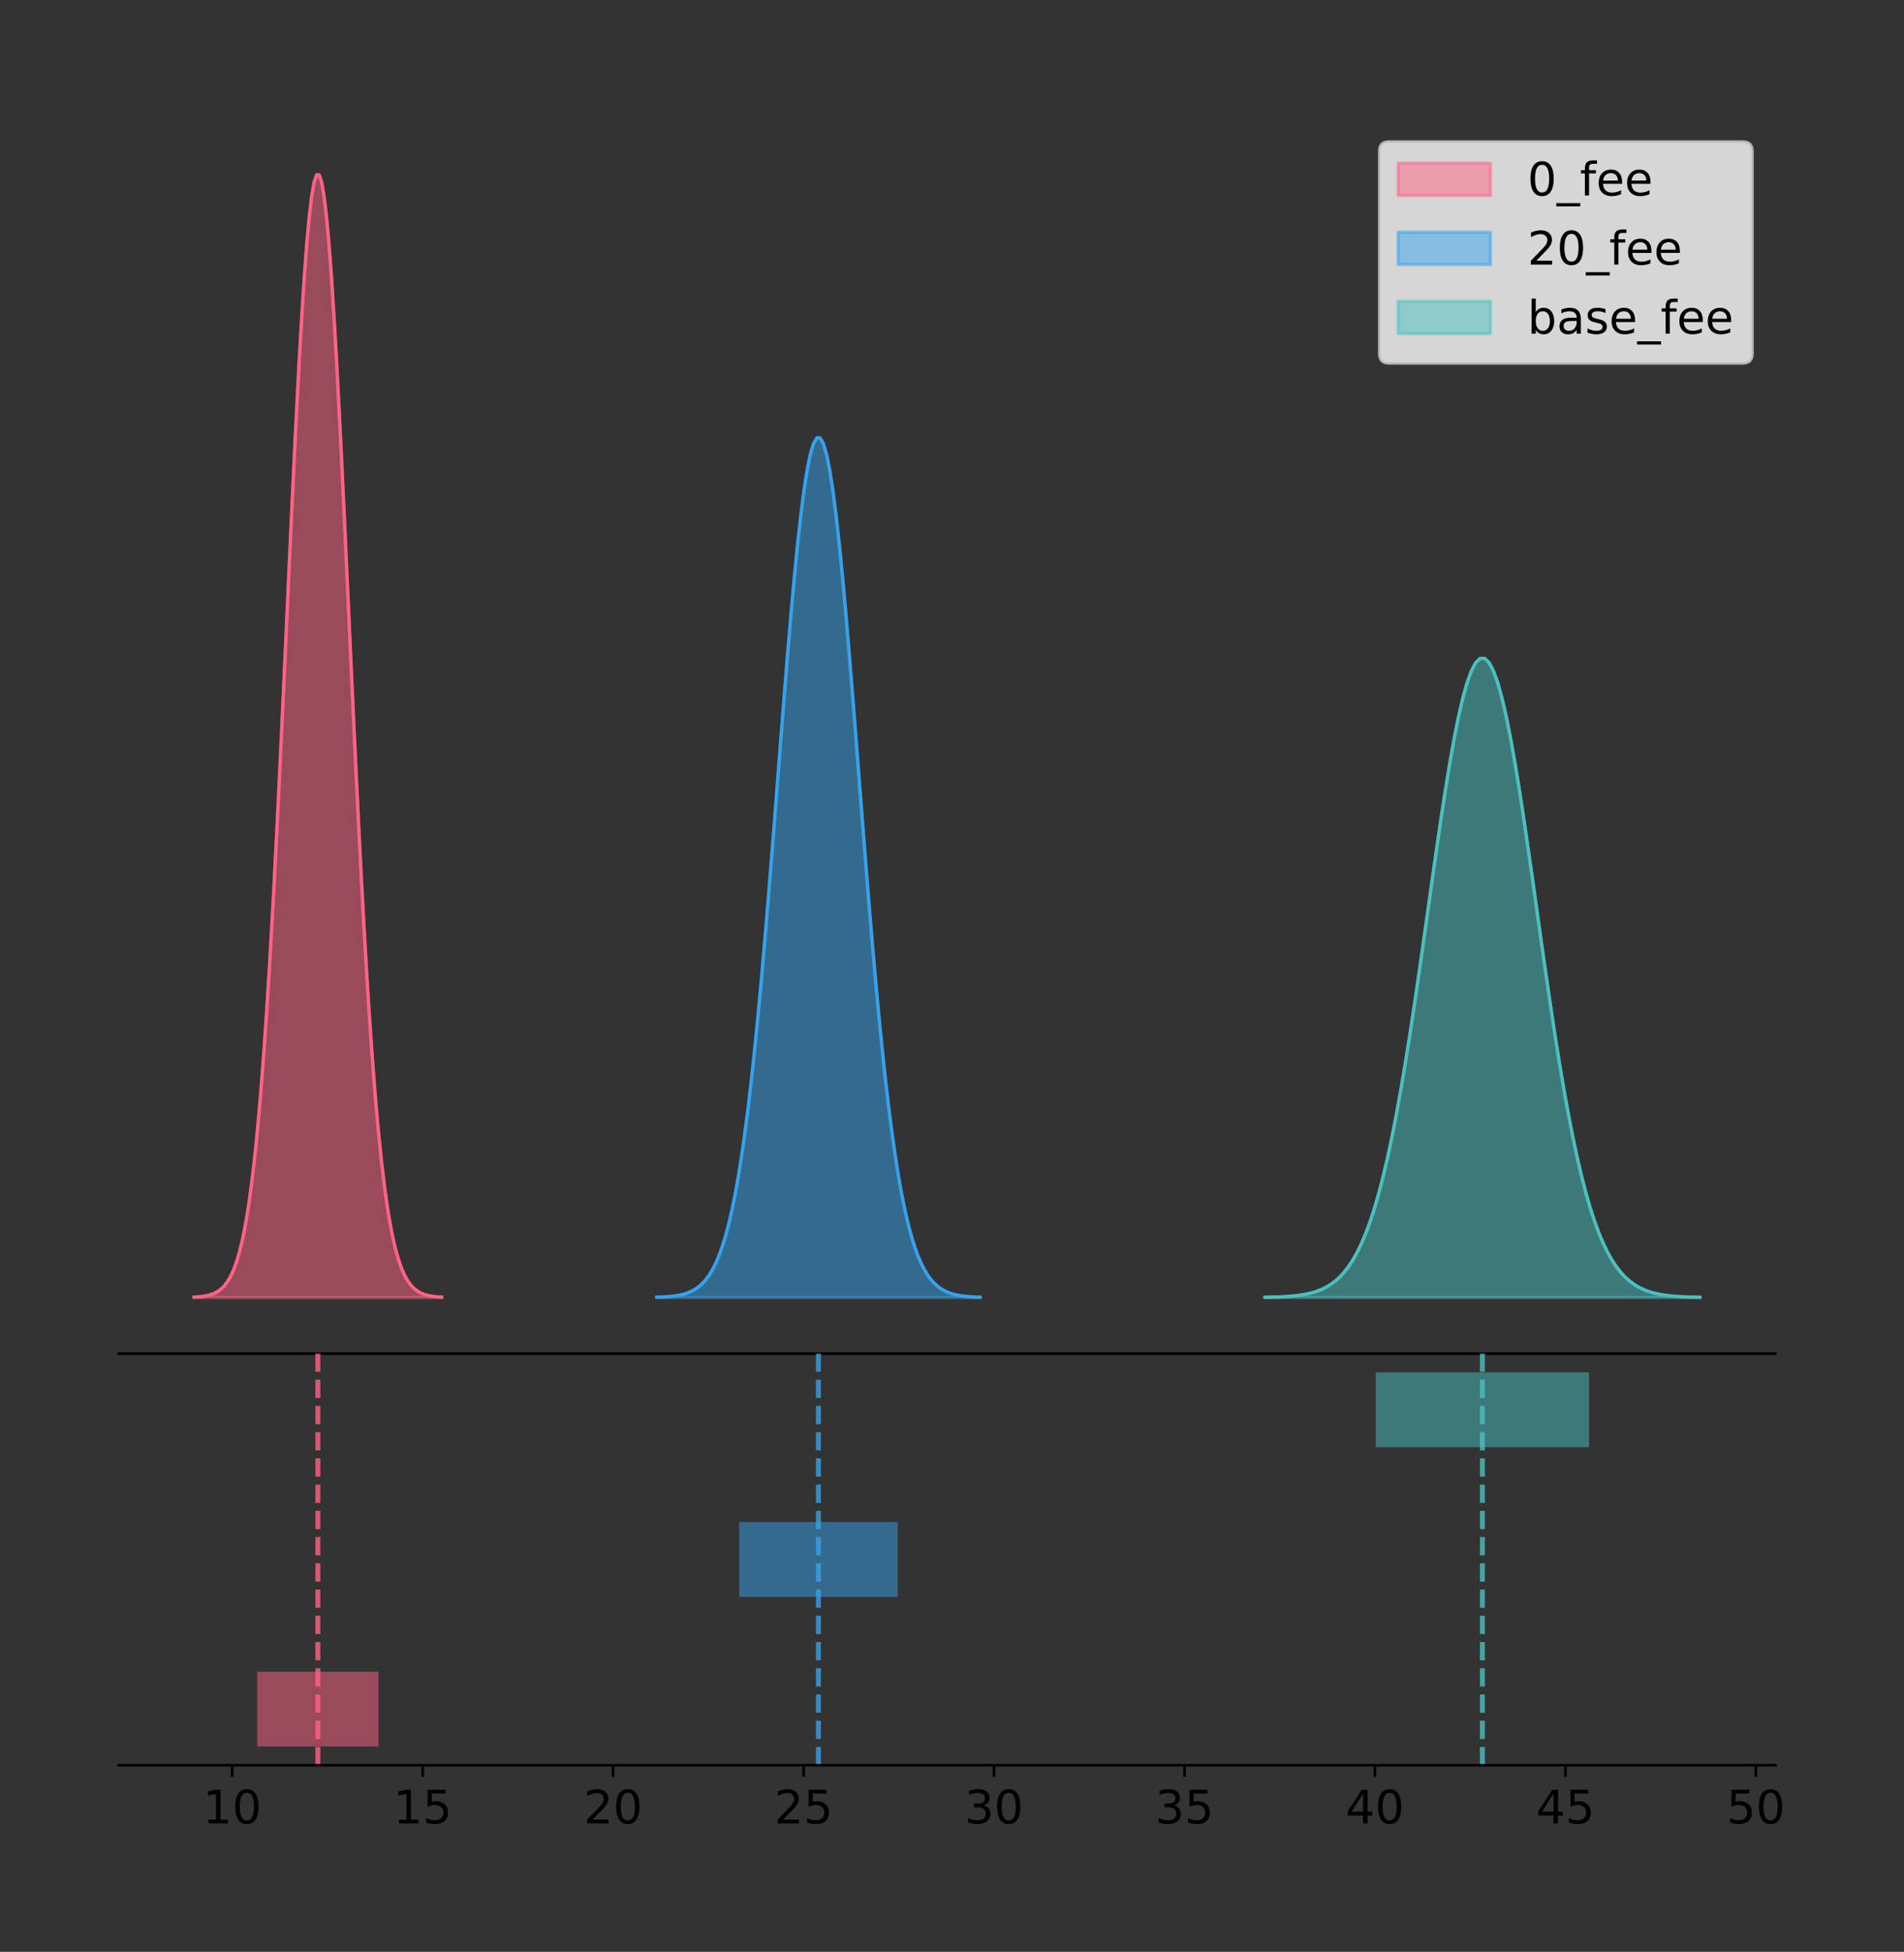 <?xml version="1.0" encoding="utf-8" standalone="no"?>
<!DOCTYPE svg PUBLIC "-//W3C//DTD SVG 1.1//EN"
  "http://www.w3.org/Graphics/SVG/1.1/DTD/svg11.dtd">
<!-- Created with matplotlib (https://matplotlib.org/) -->
<svg height="591.509pt" version="1.1" viewBox="0 0 577.243 591.509" width="577.243pt" xmlns="http://www.w3.org/2000/svg" xmlns:xlink="http://www.w3.org/1999/xlink">
 <rect x="0" y="0" width="577.243" height="591.509" fill="#333333" stroke="none"/>
 <defs>
  <style type="text/css">
*{stroke-linecap:butt;stroke-linejoin:round;}
  </style>
 </defs>
 <g id="figure_1">
  <g id="patch_1">
   <path d="M 0 591.509 
L 577.243 591.509 
L 577.243 0 
L 0 0 
z
" style="fill:none;"/>
  </g>
  <g id="axes_1">
   <g id="patch_2">
    <path d="M 36 410.22 
L 538.2 410.22 
L 538.2 36 
L 36 36 
z
" style="fill:none;"/>
   </g>
   <g id="PolyCollection_1">
    <defs>
     <path d="M 58.827 -198.299 
L 58.827 -198.414 
L 59.586 -198.457 
L 60.344 -198.515 
L 61.103 -198.592 
L 61.861 -198.694 
L 62.62 -198.829 
L 63.378 -199.006 
L 64.137 -199.235 
L 64.895 -199.53 
L 65.654 -199.907 
L 66.412 -200.387 
L 67.171 -200.993 
L 67.929 -201.751 
L 68.688 -202.695 
L 69.446 -203.86 
L 70.205 -205.288 
L 70.963 -207.025 
L 71.721 -209.123 
L 72.48 -211.638 
L 73.238 -214.631 
L 73.997 -218.165 
L 74.755 -222.307 
L 75.514 -227.124 
L 76.272 -232.681 
L 77.031 -239.043 
L 77.789 -246.268 
L 78.548 -254.407 
L 79.306 -263.499 
L 80.065 -273.572 
L 80.823 -284.635 
L 81.582 -296.68 
L 82.34 -309.675 
L 83.099 -323.567 
L 83.857 -338.274 
L 84.616 -353.69 
L 85.374 -369.68 
L 86.133 -386.086 
L 86.891 -402.724 
L 87.65 -419.387 
L 88.408 -435.851 
L 89.167 -451.881 
L 89.925 -467.231 
L 90.684 -481.653 
L 91.442 -494.905 
L 92.201 -506.757 
L 92.959 -516.994 
L 93.718 -525.428 
L 94.476 -531.9 
L 95.234 -536.285 
L 95.993 -538.499 
L 96.751 -538.499 
L 97.51 -536.285 
L 98.268 -531.9 
L 99.027 -525.428 
L 99.785 -516.994 
L 100.544 -506.757 
L 101.302 -494.905 
L 102.061 -481.653 
L 102.819 -467.231 
L 103.578 -451.881 
L 104.336 -435.851 
L 105.095 -419.387 
L 105.853 -402.724 
L 106.612 -386.086 
L 107.37 -369.68 
L 108.129 -353.69 
L 108.887 -338.274 
L 109.646 -323.567 
L 110.404 -309.675 
L 111.163 -296.68 
L 111.921 -284.635 
L 112.68 -273.572 
L 113.438 -263.499 
L 114.197 -254.407 
L 114.955 -246.268 
L 115.714 -239.043 
L 116.472 -232.681 
L 117.23 -227.124 
L 117.989 -222.307 
L 118.747 -218.165 
L 119.506 -214.631 
L 120.264 -211.638 
L 121.023 -209.123 
L 121.781 -207.025 
L 122.54 -205.288 
L 123.298 -203.86 
L 124.057 -202.695 
L 124.815 -201.751 
L 125.574 -200.993 
L 126.332 -200.387 
L 127.091 -199.907 
L 127.849 -199.53 
L 128.608 -199.235 
L 129.366 -199.006 
L 130.125 -198.829 
L 130.883 -198.694 
L 131.642 -198.592 
L 132.4 -198.515 
L 133.159 -198.457 
L 133.917 -198.414 
L 133.917 -198.299 
L 133.917 -198.299 
L 133.159 -198.299 
L 132.4 -198.299 
L 131.642 -198.299 
L 130.883 -198.299 
L 130.125 -198.299 
L 129.366 -198.299 
L 128.608 -198.299 
L 127.849 -198.299 
L 127.091 -198.299 
L 126.332 -198.299 
L 125.574 -198.299 
L 124.815 -198.299 
L 124.057 -198.299 
L 123.298 -198.299 
L 122.54 -198.299 
L 121.781 -198.299 
L 121.023 -198.299 
L 120.264 -198.299 
L 119.506 -198.299 
L 118.747 -198.299 
L 117.989 -198.299 
L 117.23 -198.299 
L 116.472 -198.299 
L 115.714 -198.299 
L 114.955 -198.299 
L 114.197 -198.299 
L 113.438 -198.299 
L 112.68 -198.299 
L 111.921 -198.299 
L 111.163 -198.299 
L 110.404 -198.299 
L 109.646 -198.299 
L 108.887 -198.299 
L 108.129 -198.299 
L 107.37 -198.299 
L 106.612 -198.299 
L 105.853 -198.299 
L 105.095 -198.299 
L 104.336 -198.299 
L 103.578 -198.299 
L 102.819 -198.299 
L 102.061 -198.299 
L 101.302 -198.299 
L 100.544 -198.299 
L 99.785 -198.299 
L 99.027 -198.299 
L 98.268 -198.299 
L 97.51 -198.299 
L 96.751 -198.299 
L 95.993 -198.299 
L 95.234 -198.299 
L 94.476 -198.299 
L 93.718 -198.299 
L 92.959 -198.299 
L 92.201 -198.299 
L 91.442 -198.299 
L 90.684 -198.299 
L 89.925 -198.299 
L 89.167 -198.299 
L 88.408 -198.299 
L 87.65 -198.299 
L 86.891 -198.299 
L 86.133 -198.299 
L 85.374 -198.299 
L 84.616 -198.299 
L 83.857 -198.299 
L 83.099 -198.299 
L 82.34 -198.299 
L 81.582 -198.299 
L 80.823 -198.299 
L 80.065 -198.299 
L 79.306 -198.299 
L 78.548 -198.299 
L 77.789 -198.299 
L 77.031 -198.299 
L 76.272 -198.299 
L 75.514 -198.299 
L 74.755 -198.299 
L 73.997 -198.299 
L 73.238 -198.299 
L 72.48 -198.299 
L 71.721 -198.299 
L 70.963 -198.299 
L 70.205 -198.299 
L 69.446 -198.299 
L 68.688 -198.299 
L 67.929 -198.299 
L 67.171 -198.299 
L 66.412 -198.299 
L 65.654 -198.299 
L 64.895 -198.299 
L 64.137 -198.299 
L 63.378 -198.299 
L 62.62 -198.299 
L 61.861 -198.299 
L 61.103 -198.299 
L 60.344 -198.299 
L 59.586 -198.299 
L 58.827 -198.299 
z
" id="mee9788b383" style="stroke:#ff6384;stroke-opacity:0.5;"/>
    </defs>
    <g clip-path="url(#pc1fd61214c)">
     <use style="fill:#ff6384;fill-opacity:0.5;stroke:#ff6384;stroke-opacity:0.5;" x="0" xlink:href="#mee9788b383" y="591.509"/>
    </g>
   </g>
   <g id="PolyCollection_2">
    <defs>
     <path d="M 199.095 -198.299 
L 199.095 -198.387 
L 200.085 -198.42 
L 201.076 -198.464 
L 202.067 -198.523 
L 203.057 -198.602 
L 204.048 -198.705 
L 205.038 -198.84 
L 206.029 -199.015 
L 207.02 -199.241 
L 208.01 -199.531 
L 209.001 -199.898 
L 209.991 -200.362 
L 210.982 -200.943 
L 211.973 -201.665 
L 212.963 -202.557 
L 213.954 -203.65 
L 214.945 -204.98 
L 215.935 -206.587 
L 216.926 -208.513 
L 217.916 -210.804 
L 218.907 -213.51 
L 219.898 -216.682 
L 220.888 -220.369 
L 221.879 -224.625 
L 222.869 -229.496 
L 223.86 -235.028 
L 224.851 -241.26 
L 225.841 -248.221 
L 226.832 -255.934 
L 227.822 -264.405 
L 228.813 -273.627 
L 229.804 -283.578 
L 230.794 -294.214 
L 231.785 -305.475 
L 232.775 -317.278 
L 233.766 -329.522 
L 234.757 -342.084 
L 235.747 -354.822 
L 236.738 -367.581 
L 237.728 -380.188 
L 238.719 -392.461 
L 239.71 -404.214 
L 240.7 -415.257 
L 241.691 -425.404 
L 242.681 -434.478 
L 243.672 -442.317 
L 244.663 -448.775 
L 245.653 -453.73 
L 246.644 -457.087 
L 247.634 -458.783 
L 248.625 -458.783 
L 249.616 -457.087 
L 250.606 -453.73 
L 251.597 -448.775 
L 252.587 -442.317 
L 253.578 -434.478 
L 254.569 -425.404 
L 255.559 -415.257 
L 256.55 -404.214 
L 257.54 -392.461 
L 258.531 -380.188 
L 259.522 -367.581 
L 260.512 -354.822 
L 261.503 -342.084 
L 262.494 -329.522 
L 263.484 -317.278 
L 264.475 -305.475 
L 265.465 -294.214 
L 266.456 -283.578 
L 267.447 -273.627 
L 268.437 -264.405 
L 269.428 -255.934 
L 270.418 -248.221 
L 271.409 -241.26 
L 272.4 -235.028 
L 273.39 -229.496 
L 274.381 -224.625 
L 275.371 -220.369 
L 276.362 -216.682 
L 277.353 -213.51 
L 278.343 -210.804 
L 279.334 -208.513 
L 280.324 -206.587 
L 281.315 -204.98 
L 282.306 -203.65 
L 283.296 -202.557 
L 284.287 -201.665 
L 285.277 -200.943 
L 286.268 -200.362 
L 287.259 -199.898 
L 288.249 -199.531 
L 289.24 -199.241 
L 290.23 -199.015 
L 291.221 -198.84 
L 292.212 -198.705 
L 293.202 -198.602 
L 294.193 -198.523 
L 295.183 -198.464 
L 296.174 -198.42 
L 297.165 -198.387 
L 297.165 -198.299 
L 297.165 -198.299 
L 296.174 -198.299 
L 295.183 -198.299 
L 294.193 -198.299 
L 293.202 -198.299 
L 292.212 -198.299 
L 291.221 -198.299 
L 290.23 -198.299 
L 289.24 -198.299 
L 288.249 -198.299 
L 287.259 -198.299 
L 286.268 -198.299 
L 285.277 -198.299 
L 284.287 -198.299 
L 283.296 -198.299 
L 282.306 -198.299 
L 281.315 -198.299 
L 280.324 -198.299 
L 279.334 -198.299 
L 278.343 -198.299 
L 277.353 -198.299 
L 276.362 -198.299 
L 275.371 -198.299 
L 274.381 -198.299 
L 273.39 -198.299 
L 272.4 -198.299 
L 271.409 -198.299 
L 270.418 -198.299 
L 269.428 -198.299 
L 268.437 -198.299 
L 267.447 -198.299 
L 266.456 -198.299 
L 265.465 -198.299 
L 264.475 -198.299 
L 263.484 -198.299 
L 262.494 -198.299 
L 261.503 -198.299 
L 260.512 -198.299 
L 259.522 -198.299 
L 258.531 -198.299 
L 257.54 -198.299 
L 256.55 -198.299 
L 255.559 -198.299 
L 254.569 -198.299 
L 253.578 -198.299 
L 252.587 -198.299 
L 251.597 -198.299 
L 250.606 -198.299 
L 249.616 -198.299 
L 248.625 -198.299 
L 247.634 -198.299 
L 246.644 -198.299 
L 245.653 -198.299 
L 244.663 -198.299 
L 243.672 -198.299 
L 242.681 -198.299 
L 241.691 -198.299 
L 240.7 -198.299 
L 239.71 -198.299 
L 238.719 -198.299 
L 237.728 -198.299 
L 236.738 -198.299 
L 235.747 -198.299 
L 234.757 -198.299 
L 233.766 -198.299 
L 232.775 -198.299 
L 231.785 -198.299 
L 230.794 -198.299 
L 229.804 -198.299 
L 228.813 -198.299 
L 227.822 -198.299 
L 226.832 -198.299 
L 225.841 -198.299 
L 224.851 -198.299 
L 223.86 -198.299 
L 222.869 -198.299 
L 221.879 -198.299 
L 220.888 -198.299 
L 219.898 -198.299 
L 218.907 -198.299 
L 217.916 -198.299 
L 216.926 -198.299 
L 215.935 -198.299 
L 214.945 -198.299 
L 213.954 -198.299 
L 212.963 -198.299 
L 211.973 -198.299 
L 210.982 -198.299 
L 209.991 -198.299 
L 209.001 -198.299 
L 208.01 -198.299 
L 207.02 -198.299 
L 206.029 -198.299 
L 205.038 -198.299 
L 204.048 -198.299 
L 203.057 -198.299 
L 202.067 -198.299 
L 201.076 -198.299 
L 200.085 -198.299 
L 199.095 -198.299 
z
" id="m48a7cde272" style="stroke:#36a2eb;stroke-opacity:0.5;"/>
    </defs>
    <g clip-path="url(#pc1fd61214c)">
     <use style="fill:#36a2eb;fill-opacity:0.5;stroke:#36a2eb;stroke-opacity:0.5;" x="0" xlink:href="#m48a7cde272" y="591.509"/>
    </g>
   </g>
   <g id="PolyCollection_3">
    <defs>
     <path d="M 383.476 -198.299 
L 383.476 -198.364 
L 384.808 -198.389 
L 386.14 -198.422 
L 387.472 -198.466 
L 388.805 -198.524 
L 390.137 -198.601 
L 391.469 -198.701 
L 392.802 -198.832 
L 394.134 -199 
L 395.466 -199.215 
L 396.799 -199.488 
L 398.131 -199.833 
L 399.463 -200.265 
L 400.795 -200.802 
L 402.128 -201.465 
L 403.46 -202.278 
L 404.792 -203.267 
L 406.125 -204.461 
L 407.457 -205.893 
L 408.789 -207.597 
L 410.121 -209.609 
L 411.454 -211.967 
L 412.786 -214.709 
L 414.118 -217.873 
L 415.451 -221.495 
L 416.783 -225.608 
L 418.115 -230.242 
L 419.448 -235.418 
L 420.78 -241.153 
L 422.112 -247.451 
L 423.444 -254.308 
L 424.777 -261.706 
L 426.109 -269.615 
L 427.441 -277.988 
L 428.774 -286.764 
L 430.106 -295.868 
L 431.438 -305.208 
L 432.77 -314.679 
L 434.103 -324.166 
L 435.435 -333.539 
L 436.767 -342.665 
L 438.1 -351.404 
L 439.432 -359.614 
L 440.764 -367.159 
L 442.097 -373.906 
L 443.429 -379.734 
L 444.761 -384.536 
L 446.093 -388.22 
L 447.426 -390.717 
L 448.758 -391.977 
L 450.09 -391.977 
L 451.423 -390.717 
L 452.755 -388.22 
L 454.087 -384.536 
L 455.419 -379.734 
L 456.752 -373.906 
L 458.084 -367.159 
L 459.416 -359.614 
L 460.749 -351.404 
L 462.081 -342.665 
L 463.413 -333.539 
L 464.746 -324.166 
L 466.078 -314.679 
L 467.41 -305.208 
L 468.742 -295.868 
L 470.075 -286.764 
L 471.407 -277.988 
L 472.739 -269.615 
L 474.072 -261.706 
L 475.404 -254.308 
L 476.736 -247.451 
L 478.068 -241.153 
L 479.401 -235.418 
L 480.733 -230.242 
L 482.065 -225.608 
L 483.398 -221.495 
L 484.73 -217.873 
L 486.062 -214.709 
L 487.395 -211.967 
L 488.727 -209.609 
L 490.059 -207.597 
L 491.391 -205.893 
L 492.724 -204.461 
L 494.056 -203.267 
L 495.388 -202.278 
L 496.721 -201.465 
L 498.053 -200.802 
L 499.385 -200.265 
L 500.717 -199.833 
L 502.05 -199.488 
L 503.382 -199.215 
L 504.714 -199 
L 506.047 -198.832 
L 507.379 -198.701 
L 508.711 -198.601 
L 510.044 -198.524 
L 511.376 -198.466 
L 512.708 -198.422 
L 514.04 -198.389 
L 515.373 -198.364 
L 515.373 -198.299 
L 515.373 -198.299 
L 514.04 -198.299 
L 512.708 -198.299 
L 511.376 -198.299 
L 510.044 -198.299 
L 508.711 -198.299 
L 507.379 -198.299 
L 506.047 -198.299 
L 504.714 -198.299 
L 503.382 -198.299 
L 502.05 -198.299 
L 500.717 -198.299 
L 499.385 -198.299 
L 498.053 -198.299 
L 496.721 -198.299 
L 495.388 -198.299 
L 494.056 -198.299 
L 492.724 -198.299 
L 491.391 -198.299 
L 490.059 -198.299 
L 488.727 -198.299 
L 487.395 -198.299 
L 486.062 -198.299 
L 484.73 -198.299 
L 483.398 -198.299 
L 482.065 -198.299 
L 480.733 -198.299 
L 479.401 -198.299 
L 478.068 -198.299 
L 476.736 -198.299 
L 475.404 -198.299 
L 474.072 -198.299 
L 472.739 -198.299 
L 471.407 -198.299 
L 470.075 -198.299 
L 468.742 -198.299 
L 467.41 -198.299 
L 466.078 -198.299 
L 464.746 -198.299 
L 463.413 -198.299 
L 462.081 -198.299 
L 460.749 -198.299 
L 459.416 -198.299 
L 458.084 -198.299 
L 456.752 -198.299 
L 455.419 -198.299 
L 454.087 -198.299 
L 452.755 -198.299 
L 451.423 -198.299 
L 450.09 -198.299 
L 448.758 -198.299 
L 447.426 -198.299 
L 446.093 -198.299 
L 444.761 -198.299 
L 443.429 -198.299 
L 442.097 -198.299 
L 440.764 -198.299 
L 439.432 -198.299 
L 438.1 -198.299 
L 436.767 -198.299 
L 435.435 -198.299 
L 434.103 -198.299 
L 432.77 -198.299 
L 431.438 -198.299 
L 430.106 -198.299 
L 428.774 -198.299 
L 427.441 -198.299 
L 426.109 -198.299 
L 424.777 -198.299 
L 423.444 -198.299 
L 422.112 -198.299 
L 420.78 -198.299 
L 419.448 -198.299 
L 418.115 -198.299 
L 416.783 -198.299 
L 415.451 -198.299 
L 414.118 -198.299 
L 412.786 -198.299 
L 411.454 -198.299 
L 410.121 -198.299 
L 408.789 -198.299 
L 407.457 -198.299 
L 406.125 -198.299 
L 404.792 -198.299 
L 403.46 -198.299 
L 402.128 -198.299 
L 400.795 -198.299 
L 399.463 -198.299 
L 398.131 -198.299 
L 396.799 -198.299 
L 395.466 -198.299 
L 394.134 -198.299 
L 392.802 -198.299 
L 391.469 -198.299 
L 390.137 -198.299 
L 388.805 -198.299 
L 387.472 -198.299 
L 386.14 -198.299 
L 384.808 -198.299 
L 383.476 -198.299 
z
" id="mdaa4889211" style="stroke:#4bc0c0;stroke-opacity:0.5;"/>
    </defs>
    <g clip-path="url(#pc1fd61214c)">
     <use style="fill:#4bc0c0;fill-opacity:0.5;stroke:#4bc0c0;stroke-opacity:0.5;" x="0" xlink:href="#mdaa4889211" y="591.509"/>
    </g>
   </g>
   <g id="line2d_1">
    <path clip-path="url(#pc1fd61214c)" d="M 58.827 393.096 
L 59.586 393.053 
L 60.344 392.995 
L 61.103 392.918 
L 61.861 392.815 
L 62.62 392.68 
L 63.378 392.504 
L 64.137 392.275 
L 64.895 391.98 
L 65.654 391.602 
L 66.412 391.122 
L 67.171 390.516 
L 67.929 389.758 
L 68.688 388.814 
L 69.446 387.65 
L 70.205 386.222 
L 70.963 384.485 
L 71.721 382.386 
L 72.48 379.871 
L 73.238 376.878 
L 73.997 373.344 
L 74.755 369.202 
L 75.514 364.386 
L 76.272 358.828 
L 77.031 352.466 
L 77.789 345.241 
L 78.548 337.103 
L 79.306 328.01 
L 80.065 317.937 
L 80.823 306.874 
L 81.582 294.829 
L 82.34 281.834 
L 83.099 267.942 
L 83.857 253.235 
L 84.616 237.82 
L 85.374 221.829 
L 86.133 205.423 
L 86.891 188.786 
L 87.65 172.123 
L 88.408 155.658 
L 89.167 139.628 
L 89.925 124.279 
L 90.684 109.857 
L 91.442 96.604 
L 92.201 84.752 
L 92.959 74.515 
L 93.718 66.081 
L 94.476 59.61 
L 95.234 55.224 
L 95.993 53.01 
L 96.751 53.01 
L 97.51 55.224 
L 98.268 59.61 
L 99.027 66.081 
L 99.785 74.515 
L 100.544 84.752 
L 101.302 96.604 
L 102.061 109.857 
L 102.819 124.279 
L 103.578 139.628 
L 104.336 155.658 
L 105.095 172.123 
L 105.853 188.786 
L 106.612 205.423 
L 107.37 221.829 
L 108.129 237.82 
L 108.887 253.235 
L 109.646 267.942 
L 110.404 281.834 
L 111.163 294.829 
L 111.921 306.874 
L 112.68 317.937 
L 113.438 328.01 
L 114.197 337.103 
L 114.955 345.241 
L 115.714 352.466 
L 116.472 358.828 
L 117.23 364.386 
L 117.989 369.202 
L 118.747 373.344 
L 119.506 376.878 
L 120.264 379.871 
L 121.023 382.386 
L 121.781 384.485 
L 122.54 386.222 
L 123.298 387.65 
L 124.057 388.814 
L 124.815 389.758 
L 125.574 390.516 
L 126.332 391.122 
L 127.091 391.602 
L 127.849 391.98 
L 128.608 392.275 
L 129.366 392.504 
L 130.125 392.68 
L 130.883 392.815 
L 131.642 392.918 
L 132.4 392.995 
L 133.159 393.053 
L 133.917 393.096 
" style="fill:none;stroke:#ff6384;stroke-linecap:square;"/>
   </g>
   <g id="line2d_2">
    <path clip-path="url(#pc1fd61214c)" d="M 199.095 393.123 
L 200.085 393.09 
L 201.076 393.045 
L 202.067 392.986 
L 203.057 392.908 
L 204.048 392.804 
L 205.038 392.669 
L 206.029 392.494 
L 207.02 392.268 
L 208.01 391.979 
L 209.001 391.611 
L 209.991 391.148 
L 210.982 390.567 
L 211.973 389.844 
L 212.963 388.953 
L 213.954 387.859 
L 214.945 386.529 
L 215.935 384.923 
L 216.926 382.997 
L 217.916 380.705 
L 218.907 377.999 
L 219.898 374.828 
L 220.888 371.14 
L 221.879 366.885 
L 222.869 362.013 
L 223.86 356.481 
L 224.851 350.25 
L 225.841 343.288 
L 226.832 335.575 
L 227.822 327.105 
L 228.813 317.882 
L 229.804 307.932 
L 230.794 297.295 
L 231.785 286.035 
L 232.775 274.231 
L 233.766 261.987 
L 234.757 249.426 
L 235.747 236.687 
L 236.738 223.929 
L 237.728 211.322 
L 238.719 199.048 
L 239.71 187.295 
L 240.7 176.253 
L 241.691 166.105 
L 242.681 157.031 
L 243.672 149.192 
L 244.663 142.735 
L 245.653 137.78 
L 246.644 134.422 
L 247.634 132.727 
L 248.625 132.727 
L 249.616 134.422 
L 250.606 137.78 
L 251.597 142.735 
L 252.587 149.192 
L 253.578 157.031 
L 254.569 166.105 
L 255.559 176.253 
L 256.55 187.295 
L 257.54 199.048 
L 258.531 211.322 
L 259.522 223.929 
L 260.512 236.687 
L 261.503 249.426 
L 262.494 261.987 
L 263.484 274.231 
L 264.475 286.035 
L 265.465 297.295 
L 266.456 307.932 
L 267.447 317.882 
L 268.437 327.105 
L 269.428 335.575 
L 270.418 343.288 
L 271.409 350.25 
L 272.4 356.481 
L 273.39 362.013 
L 274.381 366.885 
L 275.371 371.14 
L 276.362 374.828 
L 277.353 377.999 
L 278.343 380.705 
L 279.334 382.997 
L 280.324 384.923 
L 281.315 386.529 
L 282.306 387.859 
L 283.296 388.953 
L 284.287 389.844 
L 285.277 390.567 
L 286.268 391.148 
L 287.259 391.611 
L 288.249 391.979 
L 289.24 392.268 
L 290.23 392.494 
L 291.221 392.669 
L 292.212 392.804 
L 293.202 392.908 
L 294.193 392.986 
L 295.183 393.045 
L 296.174 393.09 
L 297.165 393.123 
" style="fill:none;stroke:#36a2eb;stroke-linecap:square;"/>
   </g>
   <g id="line2d_3">
    <path clip-path="url(#pc1fd61214c)" d="M 383.476 393.145 
L 384.808 393.12 
L 386.14 393.087 
L 387.472 393.043 
L 388.805 392.985 
L 390.137 392.908 
L 391.469 392.808 
L 392.802 392.678 
L 394.134 392.51 
L 395.466 392.295 
L 396.799 392.021 
L 398.131 391.677 
L 399.463 391.245 
L 400.795 390.708 
L 402.128 390.044 
L 403.46 389.232 
L 404.792 388.243 
L 406.125 387.048 
L 407.457 385.616 
L 408.789 383.912 
L 410.121 381.9 
L 411.454 379.542 
L 412.786 376.8 
L 414.118 373.636 
L 415.451 370.014 
L 416.783 365.901 
L 418.115 361.268 
L 419.448 356.091 
L 420.78 350.357 
L 422.112 344.058 
L 423.444 337.201 
L 424.777 329.803 
L 426.109 321.894 
L 427.441 313.522 
L 428.774 304.745 
L 430.106 295.642 
L 431.438 286.302 
L 432.77 276.83 
L 434.103 267.344 
L 435.435 257.97 
L 436.767 248.844 
L 438.1 240.106 
L 439.432 231.895 
L 440.764 224.35 
L 442.097 217.603 
L 443.429 211.775 
L 444.761 206.974 
L 446.093 203.289 
L 447.426 200.793 
L 448.758 199.532 
L 450.09 199.532 
L 451.423 200.793 
L 452.755 203.289 
L 454.087 206.974 
L 455.419 211.775 
L 456.752 217.603 
L 458.084 224.35 
L 459.416 231.895 
L 460.749 240.106 
L 462.081 248.844 
L 463.413 257.97 
L 464.746 267.344 
L 466.078 276.83 
L 467.41 286.302 
L 468.742 295.642 
L 470.075 304.745 
L 471.407 313.522 
L 472.739 321.894 
L 474.072 329.803 
L 475.404 337.201 
L 476.736 344.058 
L 478.068 350.357 
L 479.401 356.091 
L 480.733 361.268 
L 482.065 365.901 
L 483.398 370.014 
L 484.73 373.636 
L 486.062 376.8 
L 487.395 379.542 
L 488.727 381.9 
L 490.059 383.912 
L 491.391 385.616 
L 492.724 387.048 
L 494.056 388.243 
L 495.388 389.232 
L 496.721 390.044 
L 498.053 390.708 
L 499.385 391.245 
L 500.717 391.677 
L 502.05 392.021 
L 503.382 392.295 
L 504.714 392.51 
L 506.047 392.678 
L 507.379 392.808 
L 508.711 392.908 
L 510.044 392.985 
L 511.376 393.043 
L 512.708 393.087 
L 514.04 393.12 
L 515.373 393.145 
" style="fill:none;stroke:#4bc0c0;stroke-linecap:square;"/>
   </g>
   <g id="patch_3">
    <path d="M 36 410.22 
L 538.2 410.22 
" style="fill:none;stroke:#000000;stroke-linecap:square;stroke-linejoin:miter;stroke-width:0.8;"/>
   </g>
   <g id="legend_1">
    <g id="patch_4">
     <path d="M 421.068 110.016 
L 528.4 110.016 
Q 531.2 110.016 531.2 107.216 
L 531.2 45.8 
Q 531.2 43 528.4 43 
L 421.068 43 
Q 418.268 43 418.268 45.8 
L 418.268 107.216 
Q 418.268 110.016 421.068 110.016 
z
" style="fill:#ffffff;opacity:0.8;stroke:#cccccc;stroke-linejoin:miter;"/>
    </g>
    <g id="patch_5">
     <path d="M 423.868 59.238 
L 451.868 59.238 
L 451.868 49.438 
L 423.868 49.438 
z
" style="fill:#ff6384;opacity:0.5;stroke:#ff6384;stroke-linejoin:miter;"/>
    </g>
    <g id="text_1">
     <!-- 0_fee -->
     <defs>
      <path d="M 31.781 66.406 
Q 24.172 66.406 20.328 58.906 
Q 16.5 51.422 16.5 36.375 
Q 16.5 21.391 20.328 13.891 
Q 24.172 6.391 31.781 6.391 
Q 39.453 6.391 43.281 13.891 
Q 47.125 21.391 47.125 36.375 
Q 47.125 51.422 43.281 58.906 
Q 39.453 66.406 31.781 66.406 
z
M 31.781 74.219 
Q 44.047 74.219 50.516 64.516 
Q 56.984 54.828 56.984 36.375 
Q 56.984 17.969 50.516 8.266 
Q 44.047 -1.422 31.781 -1.422 
Q 19.531 -1.422 13.062 8.266 
Q 6.594 17.969 6.594 36.375 
Q 6.594 54.828 13.062 64.516 
Q 19.531 74.219 31.781 74.219 
z
" id="DejaVuSans-48"/>
      <path d="M 50.984 -16.609 
L 50.984 -23.578 
L -0.984 -23.578 
L -0.984 -16.609 
z
" id="DejaVuSans-95"/>
      <path d="M 37.109 75.984 
L 37.109 68.5 
L 28.516 68.5 
Q 23.688 68.5 21.797 66.547 
Q 19.922 64.594 19.922 59.516 
L 19.922 54.688 
L 34.719 54.688 
L 34.719 47.703 
L 19.922 47.703 
L 19.922 0 
L 10.891 0 
L 10.891 47.703 
L 2.297 47.703 
L 2.297 54.688 
L 10.891 54.688 
L 10.891 58.5 
Q 10.891 67.625 15.141 71.797 
Q 19.391 75.984 28.609 75.984 
z
" id="DejaVuSans-102"/>
      <path d="M 56.203 29.594 
L 56.203 25.203 
L 14.891 25.203 
Q 15.484 15.922 20.484 11.062 
Q 25.484 6.203 34.422 6.203 
Q 39.594 6.203 44.453 7.469 
Q 49.312 8.734 54.109 11.281 
L 54.109 2.781 
Q 49.266 0.734 44.188 -0.344 
Q 39.109 -1.422 33.891 -1.422 
Q 20.797 -1.422 13.156 6.188 
Q 5.516 13.812 5.516 26.812 
Q 5.516 40.234 12.766 48.109 
Q 20.016 56 32.328 56 
Q 43.359 56 49.781 48.891 
Q 56.203 41.797 56.203 29.594 
z
M 47.219 32.234 
Q 47.125 39.594 43.094 43.984 
Q 39.062 48.391 32.422 48.391 
Q 24.906 48.391 20.391 44.141 
Q 15.875 39.891 15.188 32.172 
z
" id="DejaVuSans-101"/>
     </defs>
     <g transform="translate(463.068 59.238)scale(0.14 -0.14)">
      <use xlink:href="#DejaVuSans-48"/>
      <use x="63.623" xlink:href="#DejaVuSans-95"/>
      <use x="113.623" xlink:href="#DejaVuSans-102"/>
      <use x="148.828" xlink:href="#DejaVuSans-101"/>
      <use x="210.352" xlink:href="#DejaVuSans-101"/>
     </g>
    </g>
    <g id="patch_6">
     <path d="M 423.868 80.177 
L 451.868 80.177 
L 451.868 70.377 
L 423.868 70.377 
z
" style="fill:#36a2eb;opacity:0.5;stroke:#36a2eb;stroke-linejoin:miter;"/>
    </g>
    <g id="text_2">
     <!-- 20_fee -->
     <defs>
      <path d="M 19.188 8.297 
L 53.609 8.297 
L 53.609 0 
L 7.328 0 
L 7.328 8.297 
Q 12.938 14.109 22.625 23.891 
Q 32.328 33.688 34.812 36.531 
Q 39.547 41.844 41.422 45.531 
Q 43.312 49.219 43.312 52.781 
Q 43.312 58.594 39.234 62.25 
Q 35.156 65.922 28.609 65.922 
Q 23.969 65.922 18.812 64.312 
Q 13.672 62.703 7.812 59.422 
L 7.812 69.391 
Q 13.766 71.781 18.938 73 
Q 24.125 74.219 28.422 74.219 
Q 39.75 74.219 46.484 68.547 
Q 53.219 62.891 53.219 53.422 
Q 53.219 48.922 51.531 44.891 
Q 49.859 40.875 45.406 35.406 
Q 44.188 33.984 37.641 27.219 
Q 31.109 20.453 19.188 8.297 
z
" id="DejaVuSans-50"/>
     </defs>
     <g transform="translate(463.068 80.177)scale(0.14 -0.14)">
      <use xlink:href="#DejaVuSans-50"/>
      <use x="63.623" xlink:href="#DejaVuSans-48"/>
      <use x="127.246" xlink:href="#DejaVuSans-95"/>
      <use x="177.246" xlink:href="#DejaVuSans-102"/>
      <use x="212.451" xlink:href="#DejaVuSans-101"/>
      <use x="273.975" xlink:href="#DejaVuSans-101"/>
     </g>
    </g>
    <g id="patch_7">
     <path d="M 423.868 101.115 
L 451.868 101.115 
L 451.868 91.315 
L 423.868 91.315 
z
" style="fill:#4bc0c0;opacity:0.5;stroke:#4bc0c0;stroke-linejoin:miter;"/>
    </g>
    <g id="text_3">
     <!-- base_fee -->
     <defs>
      <path d="M 48.688 27.297 
Q 48.688 37.203 44.609 42.844 
Q 40.531 48.484 33.406 48.484 
Q 26.266 48.484 22.188 42.844 
Q 18.109 37.203 18.109 27.297 
Q 18.109 17.391 22.188 11.75 
Q 26.266 6.109 33.406 6.109 
Q 40.531 6.109 44.609 11.75 
Q 48.688 17.391 48.688 27.297 
z
M 18.109 46.391 
Q 20.953 51.266 25.266 53.625 
Q 29.594 56 35.594 56 
Q 45.562 56 51.781 48.094 
Q 58.016 40.188 58.016 27.297 
Q 58.016 14.406 51.781 6.484 
Q 45.562 -1.422 35.594 -1.422 
Q 29.594 -1.422 25.266 0.953 
Q 20.953 3.328 18.109 8.203 
L 18.109 0 
L 9.078 0 
L 9.078 75.984 
L 18.109 75.984 
z
" id="DejaVuSans-98"/>
      <path d="M 34.281 27.484 
Q 23.391 27.484 19.188 25 
Q 14.984 22.516 14.984 16.5 
Q 14.984 11.719 18.141 8.906 
Q 21.297 6.109 26.703 6.109 
Q 34.188 6.109 38.703 11.406 
Q 43.219 16.703 43.219 25.484 
L 43.219 27.484 
z
M 52.203 31.203 
L 52.203 0 
L 43.219 0 
L 43.219 8.297 
Q 40.141 3.328 35.547 0.953 
Q 30.953 -1.422 24.312 -1.422 
Q 15.922 -1.422 10.953 3.297 
Q 6 8.016 6 15.922 
Q 6 25.141 12.172 29.828 
Q 18.359 34.516 30.609 34.516 
L 43.219 34.516 
L 43.219 35.406 
Q 43.219 41.609 39.141 45 
Q 35.062 48.391 27.688 48.391 
Q 23 48.391 18.547 47.266 
Q 14.109 46.141 10.016 43.891 
L 10.016 52.203 
Q 14.938 54.109 19.578 55.047 
Q 24.219 56 28.609 56 
Q 40.484 56 46.344 49.844 
Q 52.203 43.703 52.203 31.203 
z
" id="DejaVuSans-97"/>
      <path d="M 44.281 53.078 
L 44.281 44.578 
Q 40.484 46.531 36.375 47.5 
Q 32.281 48.484 27.875 48.484 
Q 21.188 48.484 17.844 46.438 
Q 14.5 44.391 14.5 40.281 
Q 14.5 37.156 16.891 35.375 
Q 19.281 33.594 26.516 31.984 
L 29.594 31.297 
Q 39.156 29.25 43.188 25.516 
Q 47.219 21.781 47.219 15.094 
Q 47.219 7.469 41.188 3.016 
Q 35.156 -1.422 24.609 -1.422 
Q 20.219 -1.422 15.453 -0.562 
Q 10.688 0.297 5.422 2 
L 5.422 11.281 
Q 10.406 8.688 15.234 7.391 
Q 20.062 6.109 24.812 6.109 
Q 31.156 6.109 34.562 8.281 
Q 37.984 10.453 37.984 14.406 
Q 37.984 18.062 35.516 20.016 
Q 33.062 21.969 24.703 23.781 
L 21.578 24.516 
Q 13.234 26.266 9.516 29.906 
Q 5.812 33.547 5.812 39.891 
Q 5.812 47.609 11.281 51.797 
Q 16.75 56 26.812 56 
Q 31.781 56 36.172 55.266 
Q 40.578 54.547 44.281 53.078 
z
" id="DejaVuSans-115"/>
     </defs>
     <g transform="translate(463.068 101.115)scale(0.14 -0.14)">
      <use xlink:href="#DejaVuSans-98"/>
      <use x="63.477" xlink:href="#DejaVuSans-97"/>
      <use x="124.756" xlink:href="#DejaVuSans-115"/>
      <use x="176.855" xlink:href="#DejaVuSans-101"/>
      <use x="238.379" xlink:href="#DejaVuSans-95"/>
      <use x="288.379" xlink:href="#DejaVuSans-102"/>
      <use x="323.584" xlink:href="#DejaVuSans-101"/>
      <use x="385.107" xlink:href="#DejaVuSans-101"/>
     </g>
    </g>
   </g>
  </g>
  <g id="axes_2">
   <g id="patch_8">
    <path d="M 36 534.96 
L 538.2 534.96 
L 538.2 410.22 
L 36 410.22 
z
" style="fill:none;"/>
   </g>
   <g id="patch_9">
    <path clip-path="url(#p474f0f2b86)" d="M 77.975 529.29 
L 114.769 529.29 
L 114.769 506.61 
L 77.975 506.61 
z
" style="fill:#ff6384;opacity:0.5;"/>
   </g>
   <g id="patch_10">
    <path clip-path="url(#p474f0f2b86)" d="M 224.103 483.93 
L 272.157 483.93 
L 272.157 461.25 
L 224.103 461.25 
z
" style="fill:#36a2eb;opacity:0.5;"/>
   </g>
   <g id="patch_11">
    <path clip-path="url(#p474f0f2b86)" d="M 417.109 438.57 
L 481.739 438.57 
L 481.739 415.89 
L 417.109 415.89 
z
" style="fill:#4bc0c0;opacity:0.5;"/>
   </g>
   <g id="matplotlib.axis_1">
    <g id="xtick_1">
     <g id="line2d_4">
      <defs>
       <path d="M 0 0 
L 0 3.5 
" id="m7171a3a8b7" style="stroke:#000000;stroke-width:0.8;"/>
      </defs>
      <g>
       <use style="stroke:#000000;stroke-width:0.8;" x="70.4" xlink:href="#m7171a3a8b7" y="534.96"/>
      </g>
     </g>
     <g id="text_4">
      <!-- 10 -->
      <defs>
       <path d="M 12.406 8.297 
L 28.516 8.297 
L 28.516 63.922 
L 10.984 60.406 
L 10.984 69.391 
L 28.422 72.906 
L 38.281 72.906 
L 38.281 8.297 
L 54.391 8.297 
L 54.391 0 
L 12.406 0 
z
" id="DejaVuSans-49"/>
      </defs>
      <g transform="translate(61.492 552.598)scale(0.14 -0.14)">
       <use xlink:href="#DejaVuSans-49"/>
       <use x="63.623" xlink:href="#DejaVuSans-48"/>
      </g>
     </g>
    </g>
    <g id="xtick_2">
     <g id="line2d_5">
      <g>
       <use style="stroke:#000000;stroke-width:0.8;" x="128.142" xlink:href="#m7171a3a8b7" y="534.96"/>
      </g>
     </g>
     <g id="text_5">
      <!-- 15 -->
      <defs>
       <path d="M 10.797 72.906 
L 49.516 72.906 
L 49.516 64.594 
L 19.828 64.594 
L 19.828 46.734 
Q 21.969 47.469 24.109 47.828 
Q 26.266 48.188 28.422 48.188 
Q 40.625 48.188 47.75 41.5 
Q 54.891 34.812 54.891 23.391 
Q 54.891 11.625 47.562 5.094 
Q 40.234 -1.422 26.906 -1.422 
Q 22.312 -1.422 17.547 -0.641 
Q 12.797 0.141 7.719 1.703 
L 7.719 11.625 
Q 12.109 9.234 16.797 8.062 
Q 21.484 6.891 26.703 6.891 
Q 35.156 6.891 40.078 11.328 
Q 45.016 15.766 45.016 23.391 
Q 45.016 31 40.078 35.438 
Q 35.156 39.891 26.703 39.891 
Q 22.75 39.891 18.812 39.016 
Q 14.891 38.141 10.797 36.281 
z
" id="DejaVuSans-53"/>
      </defs>
      <g transform="translate(119.234 552.598)scale(0.14 -0.14)">
       <use xlink:href="#DejaVuSans-49"/>
       <use x="63.623" xlink:href="#DejaVuSans-53"/>
      </g>
     </g>
    </g>
    <g id="xtick_3">
     <g id="line2d_6">
      <g>
       <use style="stroke:#000000;stroke-width:0.8;" x="185.884" xlink:href="#m7171a3a8b7" y="534.96"/>
      </g>
     </g>
     <g id="text_6">
      <!-- 20 -->
      <g transform="translate(176.976 552.598)scale(0.14 -0.14)">
       <use xlink:href="#DejaVuSans-50"/>
       <use x="63.623" xlink:href="#DejaVuSans-48"/>
      </g>
     </g>
    </g>
    <g id="xtick_4">
     <g id="line2d_7">
      <g>
       <use style="stroke:#000000;stroke-width:0.8;" x="243.626" xlink:href="#m7171a3a8b7" y="534.96"/>
      </g>
     </g>
     <g id="text_7">
      <!-- 25 -->
      <g transform="translate(234.718 552.598)scale(0.14 -0.14)">
       <use xlink:href="#DejaVuSans-50"/>
       <use x="63.623" xlink:href="#DejaVuSans-53"/>
      </g>
     </g>
    </g>
    <g id="xtick_5">
     <g id="line2d_8">
      <g>
       <use style="stroke:#000000;stroke-width:0.8;" x="301.368" xlink:href="#m7171a3a8b7" y="534.96"/>
      </g>
     </g>
     <g id="text_8">
      <!-- 30 -->
      <defs>
       <path d="M 40.578 39.312 
Q 47.656 37.797 51.625 33 
Q 55.609 28.219 55.609 21.188 
Q 55.609 10.406 48.188 4.484 
Q 40.766 -1.422 27.094 -1.422 
Q 22.516 -1.422 17.656 -0.516 
Q 12.797 0.391 7.625 2.203 
L 7.625 11.719 
Q 11.719 9.328 16.594 8.109 
Q 21.484 6.891 26.812 6.891 
Q 36.078 6.891 40.938 10.547 
Q 45.797 14.203 45.797 21.188 
Q 45.797 27.641 41.281 31.266 
Q 36.766 34.906 28.719 34.906 
L 20.219 34.906 
L 20.219 43.016 
L 29.109 43.016 
Q 36.375 43.016 40.234 45.922 
Q 44.094 48.828 44.094 54.297 
Q 44.094 59.906 40.109 62.906 
Q 36.141 65.922 28.719 65.922 
Q 24.656 65.922 20.016 65.031 
Q 15.375 64.156 9.812 62.312 
L 9.812 71.094 
Q 15.438 72.656 20.344 73.438 
Q 25.25 74.219 29.594 74.219 
Q 40.828 74.219 47.359 69.109 
Q 53.906 64.016 53.906 55.328 
Q 53.906 49.266 50.438 45.094 
Q 46.969 40.922 40.578 39.312 
z
" id="DejaVuSans-51"/>
      </defs>
      <g transform="translate(292.46 552.598)scale(0.14 -0.14)">
       <use xlink:href="#DejaVuSans-51"/>
       <use x="63.623" xlink:href="#DejaVuSans-48"/>
      </g>
     </g>
    </g>
    <g id="xtick_6">
     <g id="line2d_9">
      <g>
       <use style="stroke:#000000;stroke-width:0.8;" x="359.11" xlink:href="#m7171a3a8b7" y="534.96"/>
      </g>
     </g>
     <g id="text_9">
      <!-- 35 -->
      <g transform="translate(350.202 552.598)scale(0.14 -0.14)">
       <use xlink:href="#DejaVuSans-51"/>
       <use x="63.623" xlink:href="#DejaVuSans-53"/>
      </g>
     </g>
    </g>
    <g id="xtick_7">
     <g id="line2d_10">
      <g>
       <use style="stroke:#000000;stroke-width:0.8;" x="416.852" xlink:href="#m7171a3a8b7" y="534.96"/>
      </g>
     </g>
     <g id="text_10">
      <!-- 40 -->
      <defs>
       <path d="M 37.797 64.312 
L 12.891 25.391 
L 37.797 25.391 
z
M 35.203 72.906 
L 47.609 72.906 
L 47.609 25.391 
L 58.016 25.391 
L 58.016 17.188 
L 47.609 17.188 
L 47.609 0 
L 37.797 0 
L 37.797 17.188 
L 4.891 17.188 
L 4.891 26.703 
z
" id="DejaVuSans-52"/>
      </defs>
      <g transform="translate(407.944 552.598)scale(0.14 -0.14)">
       <use xlink:href="#DejaVuSans-52"/>
       <use x="63.623" xlink:href="#DejaVuSans-48"/>
      </g>
     </g>
    </g>
    <g id="xtick_8">
     <g id="line2d_11">
      <g>
       <use style="stroke:#000000;stroke-width:0.8;" x="474.594" xlink:href="#m7171a3a8b7" y="534.96"/>
      </g>
     </g>
     <g id="text_11">
      <!-- 45 -->
      <g transform="translate(465.686 552.598)scale(0.14 -0.14)">
       <use xlink:href="#DejaVuSans-52"/>
       <use x="63.623" xlink:href="#DejaVuSans-53"/>
      </g>
     </g>
    </g>
    <g id="xtick_9">
     <g id="line2d_12">
      <g>
       <use style="stroke:#000000;stroke-width:0.8;" x="532.336" xlink:href="#m7171a3a8b7" y="534.96"/>
      </g>
     </g>
     <g id="text_12">
      <!-- 50 -->
      <g transform="translate(523.428 552.598)scale(0.14 -0.14)">
       <use xlink:href="#DejaVuSans-53"/>
       <use x="63.623" xlink:href="#DejaVuSans-48"/>
      </g>
     </g>
    </g>
   </g>
   <g id="line2d_13">
    <path clip-path="url(#p474f0f2b86)" d="M 96.372 534.96 
L 96.372 410.22 
" style="fill:none;stroke:#ff6384;stroke-dasharray:5.55,2.4;stroke-dashoffset:0;stroke-opacity:0.8;stroke-width:1.5;"/>
   </g>
   <g id="line2d_14">
    <path clip-path="url(#p474f0f2b86)" d="M 248.13 534.96 
L 248.13 410.22 
" style="fill:none;stroke:#36a2eb;stroke-dasharray:5.55,2.4;stroke-dashoffset:0;stroke-opacity:0.8;stroke-width:1.5;"/>
   </g>
   <g id="line2d_15">
    <path clip-path="url(#p474f0f2b86)" d="M 449.424 534.96 
L 449.424 410.22 
" style="fill:none;stroke:#4bc0c0;stroke-dasharray:5.55,2.4;stroke-dashoffset:0;stroke-opacity:0.8;stroke-width:1.5;"/>
   </g>
   <g id="patch_12">
    <path d="M 36 534.96 
L 538.2 534.96 
" style="fill:none;stroke:#000000;stroke-linecap:square;stroke-linejoin:miter;stroke-width:0.8;"/>
   </g>
  </g>
 </g>
 <defs>
  <clipPath id="pc1fd61214c">
   <rect height="374.22" width="502.2" x="36" y="36"/>
  </clipPath>
  <clipPath id="p474f0f2b86">
   <rect height="124.74" width="502.2" x="36" y="410.22"/>
  </clipPath>
 </defs>
</svg>
